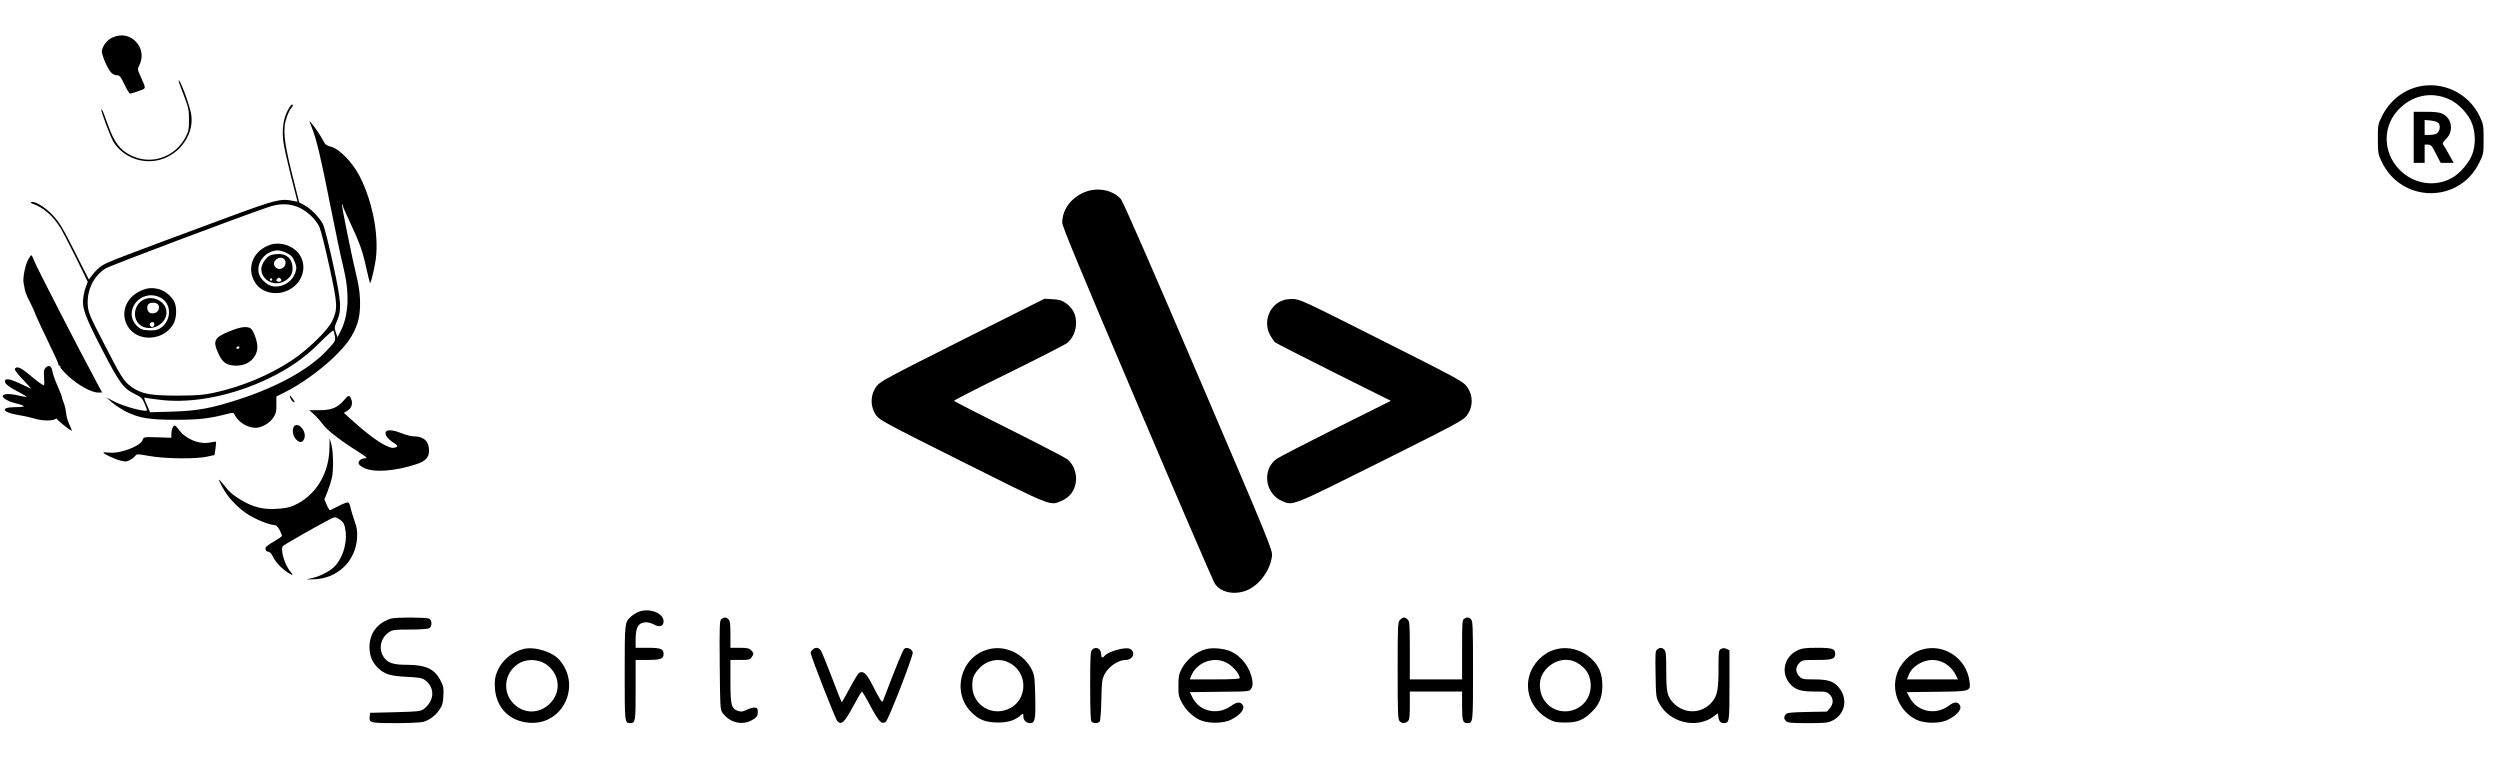 <?xml version="1.0" standalone="no"?>
<!DOCTYPE svg PUBLIC "-//W3C//DTD SVG 20010904//EN"
 "http://www.w3.org/TR/2001/REC-SVG-20010904/DTD/svg10.dtd">
<svg version="1.0" xmlns="http://www.w3.org/2000/svg"
 width="2057pt" height="626pt" viewBox="0 0 2057 626"
 preserveAspectRatio="xMidYMid meet">

<g transform="translate(0,626) scale(0.1,-0.1)"
fill="#000000" stroke="none">
<path d="M924 5951 c-43 -20 -80 -68 -86 -111 -2 -14 13 -60 32 -102 35 -76
57 -98 100 -98 14 0 28 -20 54 -75 19 -41 40 -75 47 -75 6 0 38 9 70 21 65 24
63 13 15 122 -24 52 -25 60 -12 85 35 69 27 141 -23 196 -51 56 -124 70 -197
37z"/>
<path d="M1470 5594 c0 -6 19 -60 43 -120 38 -100 42 -117 42 -199 0 -79 -4
-97 -28 -143 -88 -168 -287 -234 -453 -149 -89 45 -135 108 -187 252 -40 112
-47 128 -53 123 -7 -8 76 -228 101 -268 79 -123 232 -182 375 -146 177 45 297
225 260 391 -20 93 -100 299 -100 259z"/>
<path d="M19895 5546 c-128 -31 -236 -120 -297 -244 -32 -64 -33 -71 -33 -187
0 -114 2 -123 31 -185 162 -341 636 -347 802 -11 37 74 37 77 37 195 0 115 -2
124 -32 188 -90 191 -305 294 -508 244z m255 -102 c79 -35 160 -121 190 -201
30 -78 30 -178 1 -255 -24 -63 -94 -147 -152 -183 -143 -91 -334 -63 -453 66
-128 138 -132 342 -9 479 113 125 274 161 423 94z"/>
<path d="M19860 5130 l0 -210 45 0 45 0 0 75 0 75 28 0 c24 0 32 -9 65 -75
l39 -75 53 0 54 0 -41 73 c-22 39 -44 76 -48 81 -5 5 6 23 24 40 66 62 53 170
-24 208 -26 14 -60 18 -137 18 l-103 0 0 -210z m206 115 c16 -22 8 -65 -14
-82 -9 -7 -35 -13 -59 -13 l-43 0 0 61 0 62 52 -5 c34 -4 56 -12 64 -23z"/>
<path d="M2367 5351 c-35 -63 -48 -158 -36 -255 5 -41 34 -170 63 -286 l54
-210 -37 7 c-99 21 -141 11 -528 -132 -873 -323 -1000 -371 -1043 -400 -24
-16 -59 -49 -77 -73 l-32 -42 -117 231 c-101 201 -126 241 -181 299 -61 66
-147 118 -176 107 -7 -3 -3 -8 8 -12 92 -31 172 -101 234 -203 22 -37 81 -151
132 -254 l91 -187 -14 -38 c-9 -21 -18 -59 -22 -85 -13 -89 8 -150 149 -424
146 -284 181 -332 278 -378 47 -22 57 -32 76 -75 11 -27 21 -52 21 -55 0 -23
-197 30 -280 75 l-55 30 45 -41 c25 -22 77 -56 115 -76 111 -54 191 -68 410
-68 188 0 280 10 423 48 53 13 53 13 66 -13 30 -56 104 -101 168 -101 50 0
116 37 146 83 23 34 27 51 26 108 l0 67 63 31 c129 63 294 181 407 289 112
108 161 178 197 282 29 85 29 228 1 350 -47 196 -133 622 -128 627 3 4 6 1 6
-6 0 -7 15 -45 34 -84 102 -217 125 -277 155 -411 17 -77 33 -141 35 -144 6
-6 23 59 42 158 39 203 -15 505 -129 724 -57 110 -164 220 -231 238 -41 11
-51 19 -68 53 -21 40 -60 99 -98 145 -18 22 -17 18 5 -38 40 -99 78 -261 155
-653 40 -200 85 -418 102 -484 56 -223 49 -404 -19 -539 l-26 -51 -14 40 c-12
36 -12 44 8 90 42 97 38 158 -31 475 -34 156 -71 302 -82 324 -28 55 -100 129
-152 157 l-44 23 -58 231 c-69 276 -79 374 -45 469 11 32 27 66 36 76 17 18
19 30 7 30 -5 0 -21 -22 -35 -49z m78 -792 c73 -27 156 -103 184 -169 12 -27
49 -175 82 -327 67 -309 69 -343 23 -443 -34 -75 -198 -235 -330 -323 -187
-124 -412 -218 -645 -269 -88 -19 -134 -22 -299 -23 -222 0 -291 13 -373 68
-66 45 -87 78 -232 361 -119 230 -128 253 -133 315 -8 124 49 242 148 303 37
23 1080 416 1335 503 88 31 166 32 240 4z m310 -1064 c7 -40 5 -43 -64 -117
-144 -154 -399 -297 -716 -401 -232 -76 -350 -98 -565 -104 l-175 -5 -27 62
c-27 62 -27 62 -5 56 12 -3 73 -11 134 -18 260 -27 582 38 873 178 170 82 298
171 420 294 58 58 108 103 112 100 4 -3 10 -23 13 -45z"/>
<path d="M2224 4246 c-144 -47 -202 -197 -121 -317 56 -84 185 -106 284 -49
113 65 144 207 66 300 -53 63 -151 92 -229 66z m136 -68 c36 -18 49 -32 64
-70 17 -41 18 -53 7 -87 -23 -78 -109 -131 -188 -116 -46 8 -101 59 -113 104
-24 91 56 189 155 191 17 0 51 -10 75 -22z"/>
<path d="M2220 4157 c-33 -17 -70 -74 -70 -109 0 -98 116 -153 201 -95 46 31
61 63 55 117 -6 63 -48 100 -114 100 -26 0 -58 -6 -72 -13z m118 -29 c19 -19
14 -55 -9 -71 -25 -18 -56 -11 -70 15 -23 42 45 90 79 56z m-27 -181 c-5 -5
-17 -7 -26 -3 -14 5 -15 9 -5 21 10 12 16 13 27 4 9 -8 10 -16 4 -22z m-71 13
c0 -5 -4 -10 -10 -10 -5 0 -10 5 -10 10 0 6 5 10 10 10 6 0 10 -4 10 -10z"/>
<path d="M1155 3866 c-124 -57 -169 -192 -100 -297 85 -130 302 -111 375 32
23 45 26 125 6 172 -17 43 -76 93 -123 106 -59 17 -103 13 -158 -13z m162 -53
c98 -46 98 -193 1 -254 -26 -16 -46 -19 -95 -17 -53 3 -67 9 -93 33 -126 121
26 315 187 238z"/>
<path d="M1205 3803 c-106 -27 -130 -179 -35 -228 85 -44 200 22 200 115 0 75
-85 133 -165 113z m95 -48 c19 -23 4 -64 -27 -71 -14 -4 -33 -2 -42 3 -20 13
-26 50 -11 69 16 18 64 18 80 -1z m-30 -165 c0 -21 -24 -28 -35 -10 -8 14 3
30 21 30 8 0 14 -9 14 -20z"/>
<path d="M1890 3535 c-125 -51 -141 -78 -96 -177 34 -77 64 -101 134 -106 100
-7 177 50 189 138 7 47 -30 156 -58 170 -32 17 -82 10 -169 -25z m80 -135 c0
-5 -7 -10 -16 -10 -8 0 -12 5 -9 10 3 6 10 10 16 10 5 0 9 -4 9 -10z"/>
<path d="M8902 4669 c-100 -50 -162 -142 -162 -242 0 -29 154 -400 616 -1485
338 -796 626 -1463 639 -1483 46 -72 157 -97 257 -59 106 39 201 167 214 286
5 47 -15 98 -606 1479 -394 921 -621 1440 -638 1458 -77 82 -210 101 -320 46z"/>
<path d="M231 4122 c-25 -48 -45 -153 -37 -189 3 -15 8 -42 11 -59 3 -17 19
-57 36 -89 17 -32 37 -75 44 -94 11 -32 55 -126 163 -351 20 -41 35 -78 34
-82 -1 -5 3 -8 9 -8 5 0 8 -4 5 -9 -3 -5 27 -39 66 -76 80 -74 191 -135 246
-135 l33 0 -45 83 c-143 265 -498 955 -513 997 -10 27 -21 50 -25 50 -4 0 -16
-17 -27 -38z"/>
<path d="M7920 3464 c-623 -313 -677 -342 -707 -381 -54 -73 -55 -169 -2 -243
27 -37 85 -68 709 -380 737 -369 719 -361 808 -324 80 33 125 99 126 184 0 64
-27 124 -72 161 -16 13 -232 125 -480 249 -249 124 -452 228 -452 233 0 4 201
107 448 228 246 121 462 232 480 245 46 36 75 98 76 164 1 70 -27 125 -83 165
-34 24 -54 30 -109 33 l-68 4 -674 -338z"/>
<path d="M10529 3777 c-97 -52 -133 -182 -76 -279 14 -25 32 -50 40 -56 7 -6
224 -117 482 -246 l469 -234 -455 -227 c-249 -125 -469 -238 -487 -252 -121
-91 -93 -288 50 -347 88 -37 70 -44 808 324 628 314 682 343 709 381 54 74 53
168 -2 241 -30 40 -80 67 -702 380 -657 331 -671 337 -731 338 -45 0 -72 -6
-105 -23z"/>
<path d="M375 3234 c-14 -15 -16 -30 -12 -81 2 -35 2 -63 -2 -63 -11 0 -57 34
-127 93 -67 56 -102 68 -112 39 -2 -7 29 -47 70 -89 40 -41 69 -74 63 -71 -5
2 -45 21 -88 41 -88 42 -127 47 -127 18 0 -20 44 -52 129 -95 29 -15 51 -29
49 -31 -2 -2 -33 3 -68 11 -72 17 -121 15 -127 -3 -6 -18 48 -48 112 -63 31
-7 58 -17 61 -22 3 -4 -29 -8 -70 -8 -128 0 -111 -43 25 -65 46 -7 106 -21
133 -29 56 -18 138 -21 167 -6 10 6 19 7 19 2 0 -8 81 -74 117 -96 7 -4 1 15
-12 41 -14 27 -28 73 -31 103 -3 30 -12 69 -20 87 -8 17 -14 37 -14 43 0 7
-16 48 -35 91 -20 43 -39 98 -43 121 -8 48 -29 59 -57 32z"/>
<path d="M2386 2993 c4 -12 13 -28 20 -34 24 -20 23 -5 -2 26 -20 25 -22 26
-18 8z"/>
<path d="M2832 2969 c-54 -63 -102 -84 -202 -84 l-85 0 38 -34 c20 -18 53 -55
73 -82 37 -50 140 -130 290 -225 59 -36 80 -54 65 -54 -33 0 -61 -18 -61 -39
0 -13 16 -27 47 -42 81 -39 254 -26 430 32 75 25 103 55 103 111 0 78 -43 118
-129 118 -20 0 -63 12 -96 25 -101 42 -159 28 -122 -29 9 -13 32 -34 51 -46
42 -26 45 -36 11 -44 -47 -12 -175 70 -338 217 l-78 70 29 17 c34 21 46 57 33
93 -15 39 -24 38 -59 -4z"/>
<path d="M2427 2759 c-27 -16 -23 -80 8 -113 31 -33 56 -30 69 7 19 52 -37
128 -77 106z"/>
<path d="M1420 2741 c-5 -11 -10 -34 -10 -51 l0 -32 -115 4 c-110 3 -114 2
-120 -19 -12 -51 -189 -119 -277 -107 -27 3 -48 3 -48 0 0 -10 96 -55 143 -66
37 -10 50 -9 75 4 17 9 37 24 44 34 13 18 16 18 118 0 127 -23 384 -26 475 -5
l60 13 8 53 c4 30 6 55 5 57 -2 1 -25 -2 -51 -7 -91 -17 -199 28 -257 107 -29
39 -36 41 -50 15z"/>
<path d="M2711 2576 c-3 -216 -115 -397 -297 -477 -33 -14 -78 -23 -140 -26
-109 -7 -193 15 -289 72 -71 43 -95 64 -146 128 -47 59 -49 53 -8 -23 42 -79
115 -158 196 -214 67 -46 187 -95 230 -96 16 0 28 -12 43 -40 11 -21 20 -43
20 -49 0 -5 -29 -25 -64 -45 -35 -20 -66 -42 -69 -49 -7 -19 4 -37 22 -37 10
0 24 -15 33 -33 21 -45 64 -94 112 -128 47 -35 68 -38 39 -6 -48 51 -88 182
-66 213 7 11 285 169 389 222 40 20 41 20 72 2 38 -23 48 -41 56 -105 13 -106
-31 -234 -103 -297 -43 -38 -126 -77 -189 -88 -41 -8 -37 -9 33 -6 193 6 341
149 353 339 3 60 0 84 -23 147 -14 41 -29 90 -32 108 -3 19 -11 36 -18 38 -7
3 -42 -10 -76 -28 -35 -18 -67 -34 -72 -36 -4 -2 -17 17 -28 42 l-20 47 25 62
c14 35 30 85 36 112 16 68 13 219 -4 280 l-14 50 -1 -79z"/>
<path d="M5250 1224 c-19 -8 -45 -25 -58 -37 -52 -48 -52 -48 -52 -465 0 -408
0 -412 45 -412 43 0 45 12 45 272 l0 248 96 0 c111 0 134 9 134 50 0 41 -23
50 -134 50 l-96 0 0 71 c0 99 24 138 87 139 17 0 47 -9 65 -19 44 -25 78 -14
78 27 0 69 -123 114 -210 76z"/>
<path d="M3220 1171 c-115 -35 -180 -121 -180 -236 0 -71 23 -126 71 -172 54
-51 100 -65 236 -72 101 -5 126 -9 150 -27 84 -62 79 -171 -11 -238 -25 -19
-45 -21 -234 -26 l-207 -5 -3 -28 c-6 -55 3 -57 212 -57 105 0 207 5 227 10
52 15 99 49 133 98 26 37 31 55 34 116 4 63 0 80 -22 124 -49 97 -120 131
-274 132 -117 0 -159 14 -194 62 -46 66 -28 158 42 206 30 20 44 22 172 22 77
0 148 5 159 10 12 7 19 21 19 40 0 19 -7 33 -19 40 -22 11 -273 12 -311 1z"/>
<path d="M5937 1167 c-16 -11 -18 -41 -15 -379 3 -354 4 -368 24 -395 63 -85
172 -106 255 -50 28 19 34 29 34 57 0 29 -4 36 -23 38 -12 2 -42 -6 -66 -17
-36 -18 -48 -19 -75 -10 -54 19 -61 47 -61 244 l0 175 79 0 c71 0 82 2 95 22
20 29 20 34 -4 58 -16 16 -33 20 -95 20 l-75 0 0 109 c0 86 -3 113 -16 125
-19 19 -35 20 -57 3z"/>
<path d="M11520 1160 c-19 -19 -20 -33 -20 -419 0 -350 2 -402 16 -415 20 -20
48 -20 68 0 13 12 16 39 16 130 l0 114 215 0 215 0 0 -118 c0 -124 6 -142 45
-142 45 0 45 3 45 431 0 357 -2 410 -16 423 -18 19 -28 20 -55 6 -18 -10 -19
-24 -19 -255 l0 -245 -215 0 -215 0 0 238 c0 219 -2 240 -18 255 -24 22 -38
21 -62 -3z"/>
<path d="M4307 920 c-98 -25 -184 -100 -218 -190 -17 -43 -20 -71 -17 -130 10
-164 121 -276 286 -287 272 -19 427 302 248 514 -59 70 -207 116 -299 93z
m182 -123 c122 -81 134 -240 25 -336 -94 -82 -223 -71 -303 26 -84 102 -50
259 70 321 62 32 150 27 208 -11z"/>
<path d="M6686 914 c-9 -8 -16 -20 -16 -25 0 -24 204 -547 220 -563 33 -34 59
-10 130 123 36 66 68 121 72 121 3 0 37 -56 73 -125 68 -125 87 -145 122 -126
20 10 223 532 223 571 0 26 -45 48 -67 34 -13 -8 -61 -125 -177 -429 -8 -22
-20 -3 -98 148 -41 80 -72 103 -103 77 -8 -6 -42 -64 -76 -127 -33 -63 -62
-113 -64 -111 -2 2 -38 93 -80 203 -42 110 -83 210 -91 223 -17 26 -46 29 -68
6z"/>
<path d="M8127 916 c-226 -63 -300 -356 -131 -520 61 -60 117 -80 214 -81 86
0 142 18 193 63 16 14 17 13 17 -11 0 -32 24 -57 55 -57 41 0 47 28 43 213 -3
150 -6 178 -24 218 -65 140 -224 216 -367 175z m161 -102 c114 -47 164 -177
111 -290 -26 -55 -74 -93 -138 -110 -133 -34 -261 65 -261 202 0 65 10 92 52
139 60 69 155 93 236 59z"/>
<path d="M8986 914 c-14 -13 -16 -54 -16 -298 0 -206 3 -285 12 -294 16 -16
53 -15 66 1 6 7 12 84 14 177 3 154 5 169 28 215 32 61 112 115 171 115 62 0
87 64 37 91 -35 19 -178 -20 -209 -57 -18 -22 -29 -16 -29 16 0 44 -44 64 -74
34z"/>
<path d="M9927 920 c-85 -22 -163 -84 -205 -164 -22 -43 -26 -64 -26 -136 -1
-74 3 -92 26 -137 34 -64 85 -114 146 -145 68 -33 198 -33 262 1 86 44 121 96
88 129 -19 19 -47 14 -91 -18 -110 -77 -257 -45 -315 70 l-22 45 245 3 c245 2
245 2 260 26 11 17 14 36 9 67 -16 104 -87 199 -179 240 -52 23 -146 32 -198
19z m151 -106 c57 -24 122 -94 122 -134 0 -6 -68 -10 -205 -10 l-205 0 10 26
c41 107 171 163 278 118z"/>
<path d="M12797 916 c-99 -27 -184 -113 -213 -213 -41 -140 26 -290 161 -361
43 -23 62 -27 135 -27 97 0 146 19 213 84 65 61 91 123 91 216 1 99 -26 166
-91 226 -81 75 -195 104 -296 75z m171 -105 c84 -43 126 -116 120 -206 -13
-201 -267 -271 -382 -107 -40 57 -48 149 -18 208 55 107 183 155 280 105z"/>
<path d="M13636 917 c-16 -11 -17 -31 -14 -202 3 -179 4 -193 28 -238 82 -162
307 -218 450 -112 l35 26 3 -28 c5 -36 19 -53 46 -53 45 0 46 9 46 312 l0 288
-24 11 c-17 8 -29 8 -45 0 -20 -11 -21 -19 -21 -162 0 -172 -10 -222 -52 -273
-83 -101 -229 -105 -320 -9 -50 52 -58 88 -58 262 0 132 -3 162 -16 175 -19
19 -35 20 -58 3z"/>
<path d="M14794 911 c-119 -54 -147 -197 -57 -287 42 -42 86 -54 201 -54 85 0
95 -2 117 -25 32 -31 32 -75 1 -112 l-24 -28 -164 -3 c-136 -3 -165 -6 -175
-20 -17 -21 -16 -37 3 -56 13 -13 43 -16 177 -16 142 0 166 2 204 21 108 52
131 186 48 278 -43 48 -88 61 -204 61 -84 0 -94 2 -116 25 -16 15 -25 36 -25
55 0 19 9 40 25 55 23 24 30 25 140 25 132 0 155 7 155 50 0 42 -23 50 -152
50 -89 0 -122 -4 -154 -19z"/>
<path d="M15817 916 c-99 -27 -184 -113 -213 -213 -41 -143 29 -298 164 -365
68 -33 198 -33 262 1 86 44 121 96 88 129 -19 19 -46 14 -84 -15 -107 -81
-260 -49 -321 67 l-24 45 242 3 c285 3 285 3 274 87 -25 188 -209 312 -388
261z m161 -102 c47 -19 88 -58 113 -106 l19 -38 -210 0 -210 0 10 25 c18 48
44 77 94 106 59 33 124 38 184 13z"/>
</g>
</svg>

